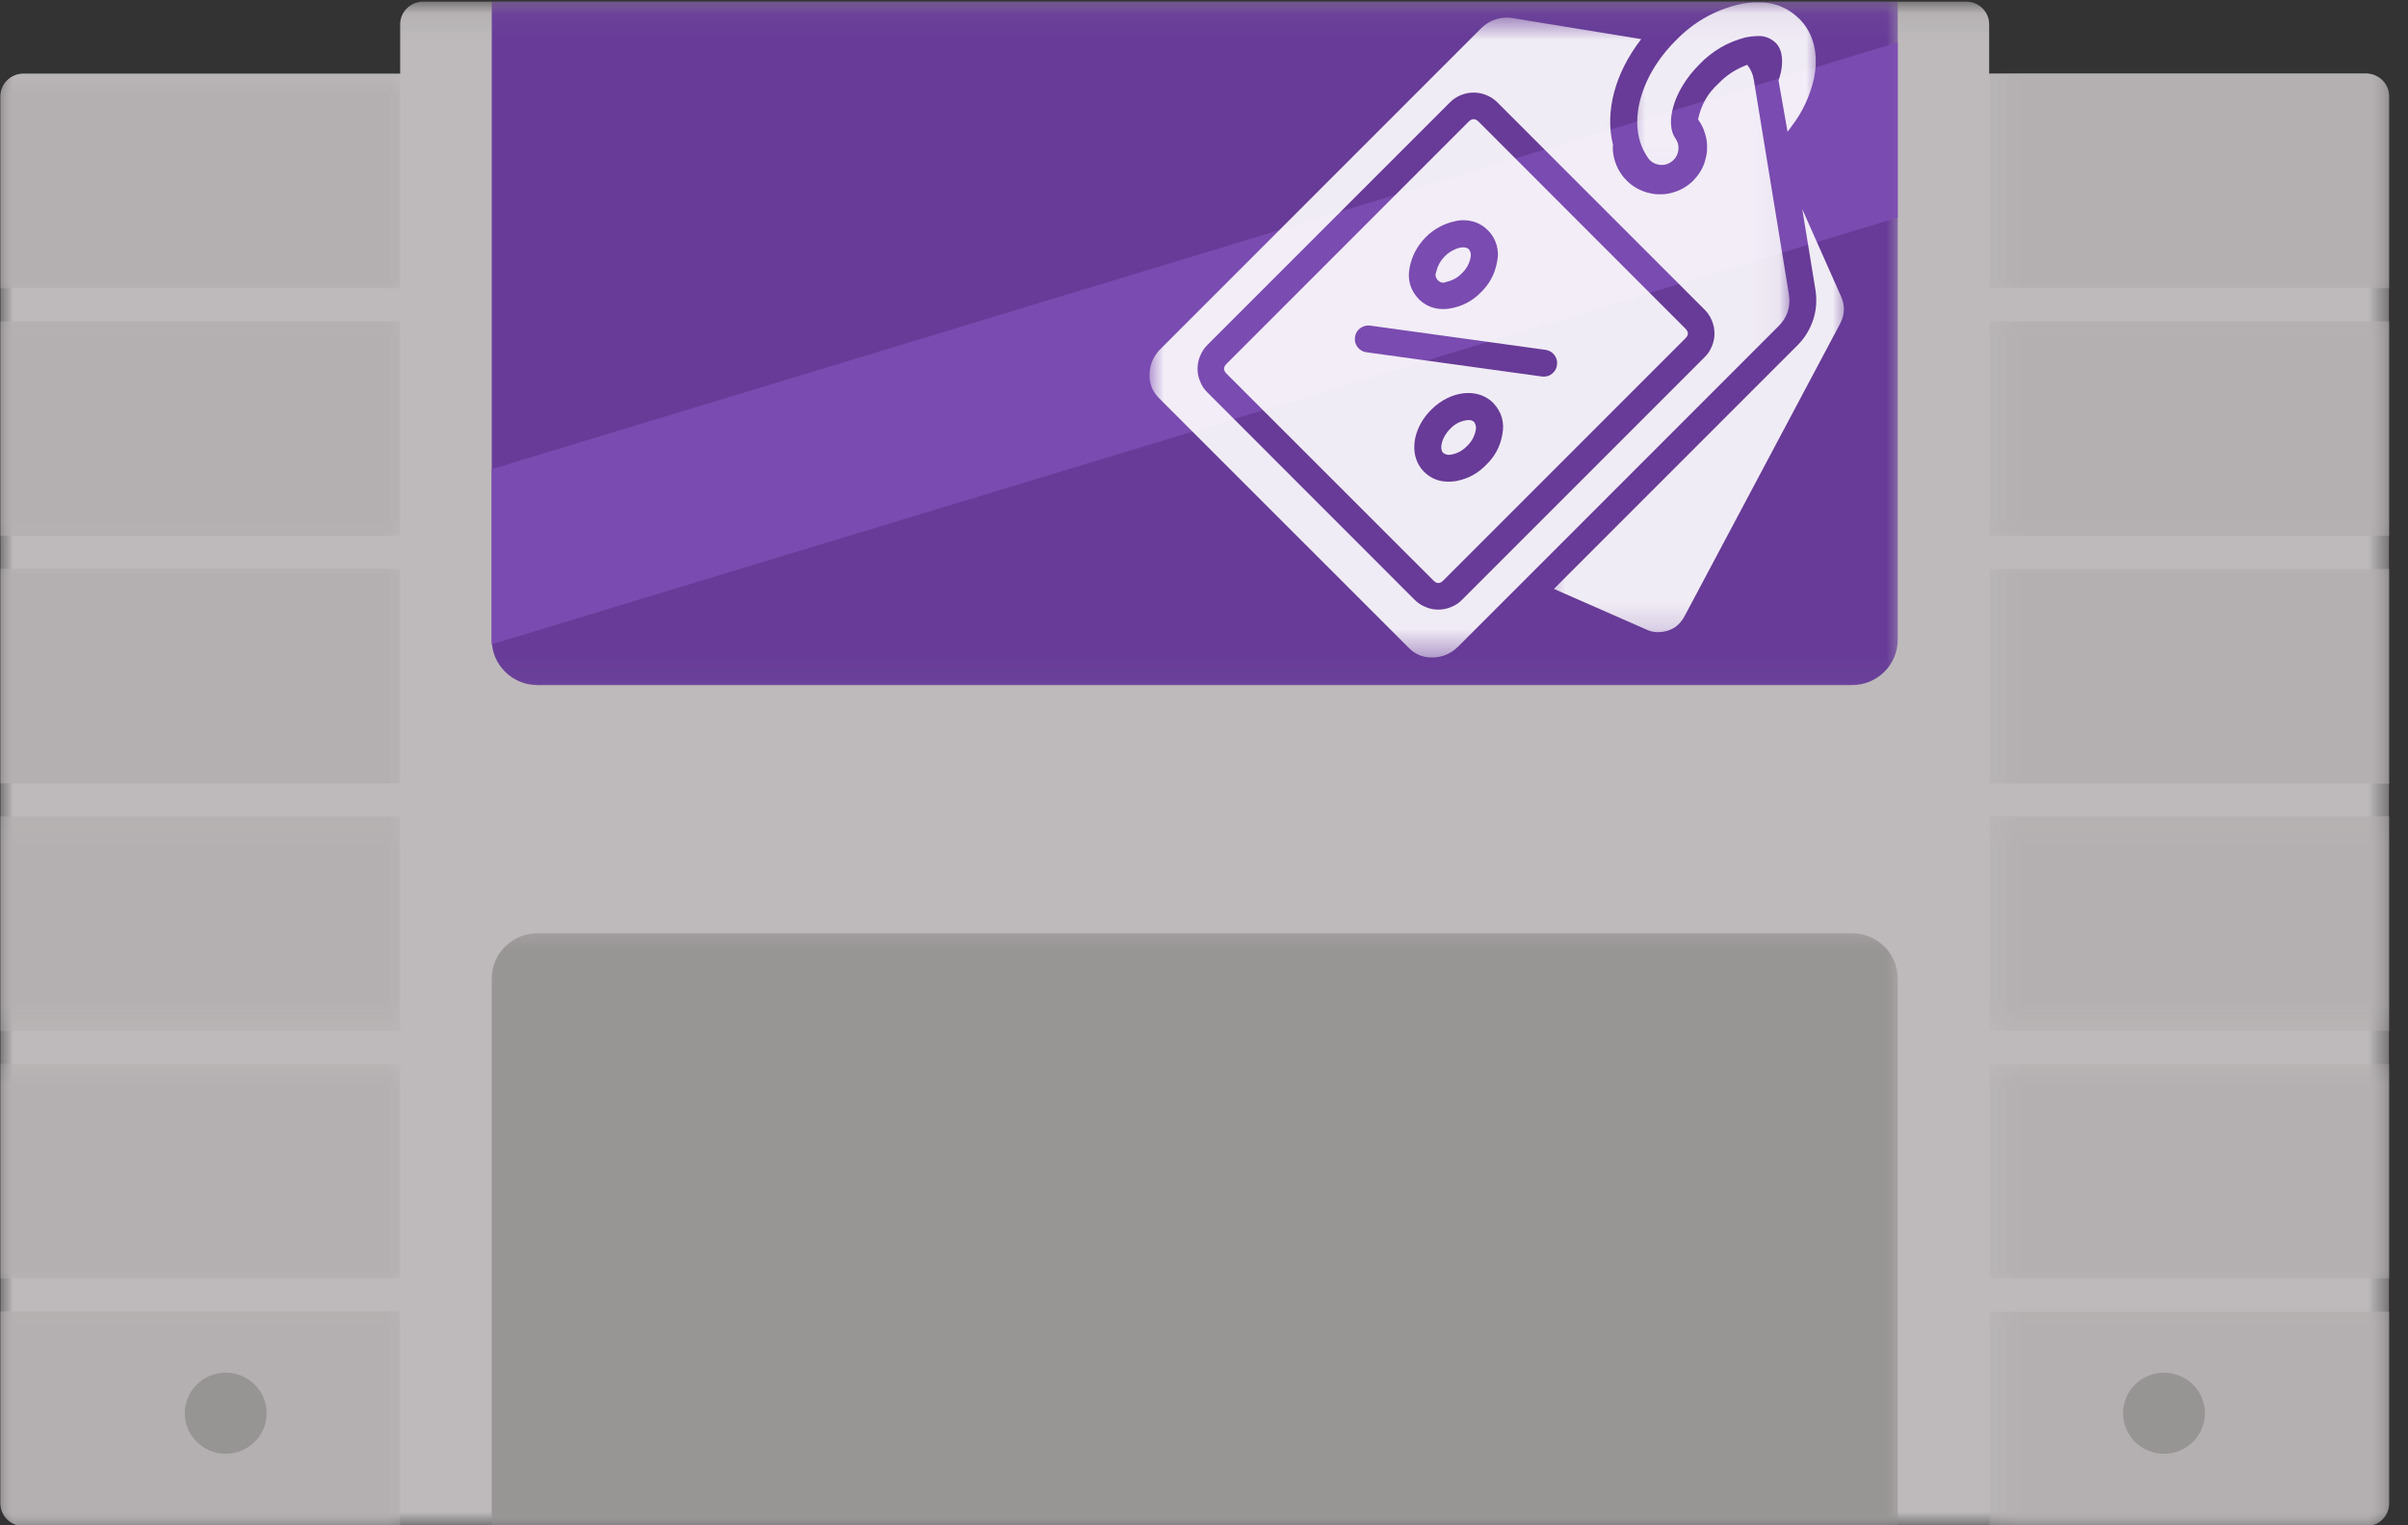 <svg width="90" height="57" viewBox="0 0 90 57" fill="none" xmlns="http://www.w3.org/2000/svg">
<rect x="0" y="0" width="90" height="57" fill="#333333" stroke="none"/>
<g opacity="0.9">
<mask id="mask0_6_968" style="mask-type:luminance" maskUnits="userSpaceOnUse" x="-1" y="0" width="91" height="57">
<path d="M-0.002 0.062H89.359V57H-0.002V0.062Z" fill="white"/>
</mask>
<g mask="url(#mask0_6_968)">
<path d="M89.289 3.596V56.176C89.289 56.65 88.906 57.025 88.436 57.025H0.871C0.402 57.025 0.015 56.65 0.015 56.176V3.596C0.015 3.131 0.402 2.752 0.871 2.752H14.957V0.906C14.957 0.441 15.341 0.062 15.814 0.062H73.493C73.963 0.062 74.346 0.441 74.346 0.906V2.752H88.436C88.906 2.752 89.289 3.131 89.289 3.596Z" fill="#CDC9CA"/>
</g>
</g>
<g opacity="0.9">
<mask id="mask1_6_968" style="mask-type:luminance" maskUnits="userSpaceOnUse" x="17" y="0" width="55" height="26">
<path d="M17.395 0.062H71.17V25.953H17.395V0.062Z" fill="white"/>
</mask>
<g mask="url(#mask1_6_968)">
<path d="M18.378 0.062H70.929V23.91C70.929 24.841 70.163 25.602 69.22 25.602H20.087C19.148 25.602 18.378 24.841 18.378 23.91V0.062Z" fill="#5D2D94"/>
</g>
</g>
<g opacity="0.9">
<mask id="mask2_6_968" style="mask-type:luminance" maskUnits="userSpaceOnUse" x="17" y="34" width="55" height="23">
<path d="M17.395 34.388H71.17V57H17.395V34.388Z" fill="white"/>
</mask>
<g mask="url(#mask2_6_968)">
<path d="M20.087 34.874H69.22C70.163 34.874 70.929 35.636 70.929 36.567V57.033H18.378V36.567C18.378 35.636 19.148 34.874 20.087 34.874Z" fill="#949191"/>
</g>
</g>
<g opacity="0.9">
<mask id="mask3_6_968" style="mask-type:luminance" maskUnits="userSpaceOnUse" x="-1" y="2" width="17" height="10">
<path d="M-0.002 2.756H15.287V11.191H-0.002V2.756Z" fill="white"/>
</mask>
<g mask="url(#mask3_6_968)">
<path d="M0.871 2.76H14.957V10.779H0.015V3.604C0.015 3.139 0.402 2.76 0.871 2.76Z" fill="#B3AFB0"/>
</g>
</g>
<g opacity="0.9">
<mask id="mask4_6_968" style="mask-type:luminance" maskUnits="userSpaceOnUse" x="-1" y="11" width="17" height="10">
<path d="M-0.002 11.191H15.287V20.681H-0.002V11.191Z" fill="white"/>
</mask>
<g mask="url(#mask4_6_968)">
<path d="M0.015 12.007H14.957V20.026H0.015V12.007Z" fill="#B3AFB0"/>
</g>
</g>
<g opacity="0.9">
<mask id="mask5_6_968" style="mask-type:luminance" maskUnits="userSpaceOnUse" x="-1" y="20" width="17" height="11">
<path d="M-0.002 20.68H15.287V30.17H-0.002V20.68Z" fill="white"/>
</mask>
<g mask="url(#mask5_6_968)">
<path d="M0.015 21.253H14.957V29.272H0.015V21.253Z" fill="#B3AFB0"/>
</g>
</g>
<g opacity="0.9">
<mask id="mask6_6_968" style="mask-type:luminance" maskUnits="userSpaceOnUse" x="-1" y="30" width="17" height="9">
<path d="M-0.002 30.17H15.287V38.605H-0.002V30.17Z" fill="white"/>
</mask>
<g mask="url(#mask6_6_968)">
<path d="M0.015 30.508H14.957V38.531H0.015V30.508Z" fill="#B3AFB0"/>
</g>
</g>
<g opacity="0.9">
<mask id="mask7_6_968" style="mask-type:luminance" maskUnits="userSpaceOnUse" x="-1" y="39" width="17" height="10">
<path d="M-0.002 39.66H15.287V48.095H-0.002V39.66Z" fill="white"/>
</mask>
<g mask="url(#mask7_6_968)">
<path d="M0.015 39.755H14.957V47.778H0.015V39.755Z" fill="#B3AFB0"/>
</g>
</g>
<g opacity="0.9">
<mask id="mask8_6_968" style="mask-type:luminance" maskUnits="userSpaceOnUse" x="-1" y="48" width="17" height="9">
<path d="M-0.002 48.095H15.287V57H-0.002V48.095Z" fill="white"/>
</mask>
<g mask="url(#mask8_6_968)">
<path d="M0.015 49.005H14.957V57.025H0.871C0.402 57.025 0.015 56.642 0.015 56.176V49.005Z" fill="#B3AFB0"/>
</g>
</g>
<path opacity="0.9" d="M9.966 52.811C9.966 53.013 9.929 53.206 9.851 53.392C9.773 53.577 9.662 53.738 9.518 53.882C9.373 54.022 9.209 54.133 9.023 54.212C8.834 54.286 8.64 54.327 8.438 54.327C8.232 54.327 8.039 54.286 7.849 54.212C7.664 54.133 7.499 54.022 7.355 53.882C7.211 53.738 7.1 53.577 7.022 53.392C6.947 53.206 6.906 53.013 6.906 52.811C6.906 52.609 6.947 52.416 7.022 52.23C7.1 52.045 7.211 51.88 7.355 51.74C7.499 51.596 7.664 51.489 7.849 51.411C8.039 51.337 8.232 51.295 8.438 51.295C8.64 51.295 8.834 51.337 9.023 51.411C9.209 51.489 9.373 51.596 9.518 51.74C9.662 51.88 9.773 52.045 9.851 52.23C9.929 52.416 9.966 52.609 9.966 52.811Z" fill="#949191"/>
<g opacity="0.9">
<mask id="mask9_6_968" style="mask-type:luminance" maskUnits="userSpaceOnUse" x="74" y="1" width="16" height="11">
<path d="M74.335 1.701H89.36V11.191H74.335V1.701Z" fill="white"/>
</mask>
<g mask="url(#mask9_6_968)">
<path d="M89.298 10.771H74.359V2.751H88.446C88.915 2.751 89.298 3.13 89.298 3.596V10.771Z" fill="#B3AFB0"/>
</g>
</g>
<g opacity="0.9">
<mask id="mask10_6_968" style="mask-type:luminance" maskUnits="userSpaceOnUse" x="74" y="11" width="16" height="10">
<path d="M74.335 11.191H89.36V20.681H74.335V11.191Z" fill="white"/>
</mask>
<g mask="url(#mask10_6_968)">
<path d="M89.298 20.026H74.359V12.007H89.298V20.026Z" fill="#B3AFB0"/>
</g>
</g>
<g opacity="0.9">
<mask id="mask11_6_968" style="mask-type:luminance" maskUnits="userSpaceOnUse" x="74" y="20" width="16" height="11">
<path d="M74.335 20.68H89.36V30.17H74.335V20.68Z" fill="white"/>
</mask>
<g mask="url(#mask11_6_968)">
<path d="M89.298 29.285H74.359V21.262H89.298V29.285Z" fill="#B3AFB0"/>
</g>
</g>
<g opacity="0.9">
<mask id="mask12_6_968" style="mask-type:luminance" maskUnits="userSpaceOnUse" x="74" y="30" width="16" height="9">
<path d="M74.335 30.17H89.36V38.605H74.335V30.17Z" fill="white"/>
</mask>
<g mask="url(#mask12_6_968)">
<path d="M89.298 38.523H74.359V30.5H89.298V38.523Z" fill="#B3AFB0"/>
</g>
</g>
<g opacity="0.9">
<mask id="mask13_6_968" style="mask-type:luminance" maskUnits="userSpaceOnUse" x="74" y="39" width="16" height="10">
<path d="M74.335 39.66H89.36V48.095H74.335V39.66Z" fill="white"/>
</mask>
<g mask="url(#mask13_6_968)">
<path d="M89.298 47.778H74.359V39.755H89.298V47.778Z" fill="#B3AFB0"/>
</g>
</g>
<g opacity="0.9">
<mask id="mask14_6_968" style="mask-type:luminance" maskUnits="userSpaceOnUse" x="74" y="48" width="16" height="9">
<path d="M74.335 48.095H89.36V57H74.335V48.095Z" fill="white"/>
</mask>
<g mask="url(#mask14_6_968)">
<path d="M88.446 57.033H74.359V49.014H89.298V56.189C89.298 56.65 88.915 57.033 88.446 57.033Z" fill="#B3AFB0"/>
</g>
</g>
<path opacity="0.9" d="M82.412 52.811C82.412 53.013 82.371 53.206 82.292 53.392C82.214 53.577 82.107 53.738 81.963 53.882C81.819 54.022 81.654 54.133 81.465 54.212C81.279 54.286 81.081 54.327 80.88 54.327C80.678 54.327 80.48 54.286 80.295 54.212C80.105 54.133 79.941 54.022 79.796 53.882C79.656 53.738 79.545 53.577 79.467 53.392C79.389 53.206 79.352 53.013 79.352 52.811C79.352 52.609 79.389 52.416 79.467 52.23C79.545 52.045 79.656 51.88 79.796 51.74C79.941 51.596 80.105 51.489 80.295 51.411C80.48 51.337 80.678 51.295 80.88 51.295C81.081 51.295 81.279 51.337 81.465 51.411C81.654 51.489 81.819 51.596 81.963 51.74C82.107 51.88 82.214 52.045 82.292 52.23C82.371 52.416 82.412 52.609 82.412 52.811Z" fill="#949191"/>
<path opacity="0.9" d="M70.928 8.131L18.377 24.078V17.53L70.928 1.582V8.131Z" fill="#7C4DB3"/>
<g opacity="0.9">
<mask id="mask15_6_968" style="mask-type:luminance" maskUnits="userSpaceOnUse" x="57" y="6" width="13" height="18">
<path d="M57.464 6.973H69.03V23.844H57.464V6.973Z" fill="white"/>
</mask>
<g mask="url(#mask15_6_968)">
<path d="M68.799 11.051L67.361 7.818L67.856 10.849C67.913 11.228 67.885 11.599 67.765 11.961C67.641 12.324 67.448 12.641 67.176 12.909L58.078 22.007L61.509 23.514C61.653 23.588 61.805 23.625 61.966 23.625C62.427 23.617 62.765 23.411 62.975 23L68.77 12.105C68.955 11.759 68.968 11.409 68.799 11.051Z" fill="white"/>
</g>
</g>
<path opacity="0.9" d="M54.055 10.532C54.286 10.486 54.48 10.379 54.64 10.21C54.809 10.05 54.916 9.856 54.961 9.63C54.99 9.514 54.97 9.412 54.9 9.313C54.838 9.263 54.768 9.239 54.685 9.243C54.653 9.243 54.62 9.247 54.587 9.251C54.36 9.304 54.166 9.412 54.002 9.576C53.841 9.737 53.734 9.93 53.681 10.157C53.631 10.276 53.652 10.379 53.742 10.474C53.833 10.565 53.936 10.585 54.055 10.536V10.532Z" fill="white"/>
<path opacity="0.9" d="M54.883 15.697C54.612 15.717 54.385 15.829 54.2 16.026C53.874 16.352 53.792 16.776 53.94 16.924C54.035 16.994 54.138 17.015 54.253 16.986C54.48 16.941 54.673 16.834 54.834 16.665C55.003 16.504 55.11 16.311 55.155 16.08C55.184 15.969 55.163 15.862 55.093 15.767C55.036 15.713 54.962 15.693 54.883 15.697Z" fill="white"/>
<path opacity="0.9" d="M62.995 12.282L55.256 4.539C55.137 4.424 55.017 4.424 54.898 4.539L45.837 13.6C45.721 13.72 45.721 13.839 45.837 13.959L53.58 21.698C53.699 21.817 53.819 21.817 53.938 21.698L62.995 12.641C63.115 12.521 63.115 12.402 62.995 12.282ZM52.686 9.996C52.773 9.556 52.974 9.181 53.287 8.864C53.605 8.547 53.983 8.345 54.424 8.258C54.527 8.234 54.634 8.225 54.741 8.229C54.852 8.234 54.956 8.25 55.063 8.279C55.166 8.308 55.264 8.349 55.355 8.407C55.45 8.46 55.532 8.526 55.61 8.604C55.684 8.678 55.75 8.765 55.808 8.855C55.862 8.95 55.903 9.049 55.936 9.152C55.965 9.255 55.981 9.362 55.985 9.469C55.989 9.576 55.977 9.683 55.952 9.79C55.874 10.231 55.672 10.61 55.351 10.923C55.038 11.244 54.659 11.446 54.218 11.524C54.132 11.541 54.045 11.549 53.959 11.549C53.6 11.553 53.291 11.434 53.032 11.183C52.711 10.845 52.595 10.45 52.686 9.996ZM56.15 16.241C56.072 16.685 55.87 17.06 55.544 17.373C55.231 17.698 54.857 17.896 54.412 17.979C54.329 17.991 54.243 17.999 54.156 17.999C53.794 18.007 53.485 17.884 53.226 17.633C52.649 17.056 52.764 16.039 53.489 15.314C54.21 14.589 55.231 14.478 55.808 15.054C56.125 15.392 56.24 15.787 56.15 16.241ZM58.193 13.642C58.176 13.765 58.123 13.868 58.028 13.95C57.933 14.033 57.822 14.074 57.694 14.074C57.674 14.074 57.649 14.074 57.629 14.07L51.072 13.164C50.935 13.147 50.824 13.081 50.738 12.97C50.656 12.859 50.623 12.735 50.643 12.6C50.66 12.459 50.725 12.348 50.837 12.266C50.948 12.184 51.072 12.15 51.207 12.167L57.764 13.073C57.9 13.094 58.012 13.155 58.098 13.267C58.181 13.378 58.213 13.502 58.193 13.642Z" fill="white"/>
<g opacity="0.9">
<mask id="mask16_6_968" style="mask-type:luminance" maskUnits="userSpaceOnUse" x="42" y="0" width="25" height="25">
<path d="M42.932 0.647H66.953V24.577H42.932V0.647Z" fill="white"/>
</mask>
<g mask="url(#mask16_6_968)">
<path d="M65.55 2.982C65.517 2.772 65.435 2.587 65.303 2.422C64.891 2.574 64.529 2.805 64.228 3.122C63.825 3.485 63.573 3.934 63.466 4.465C63.548 4.576 63.614 4.696 63.668 4.823C63.721 4.955 63.759 5.087 63.783 5.223C63.804 5.363 63.808 5.499 63.8 5.639C63.787 5.779 63.759 5.911 63.717 6.047C63.676 6.178 63.618 6.302 63.544 6.421C63.47 6.541 63.384 6.648 63.289 6.747C63.19 6.846 63.079 6.932 62.964 7.002C62.844 7.076 62.717 7.134 62.585 7.175C62.453 7.22 62.317 7.245 62.177 7.258C62.041 7.266 61.901 7.262 61.765 7.241C61.629 7.216 61.493 7.179 61.366 7.126C61.238 7.072 61.118 7.006 61.003 6.924C60.892 6.842 60.793 6.747 60.702 6.644C60.612 6.537 60.534 6.421 60.472 6.298C60.41 6.174 60.361 6.042 60.328 5.911C60.295 5.775 60.278 5.635 60.278 5.499C60.278 5.466 60.282 5.441 60.286 5.408C59.977 4.181 60.356 2.731 61.341 1.462L56.526 0.676C56.46 0.663 56.39 0.659 56.32 0.659C55.937 0.663 55.612 0.799 55.344 1.071L43.379 13.036C43.123 13.287 42.983 13.596 42.967 13.959C42.946 14.317 43.066 14.622 43.317 14.877L52.663 24.219C52.901 24.457 53.186 24.573 53.523 24.569C53.907 24.569 54.232 24.429 54.504 24.157L66.465 12.196C66.798 11.87 66.93 11.475 66.864 11.014L65.55 2.982ZM63.709 13.349L54.648 22.41C54.532 22.53 54.397 22.621 54.24 22.682C54.088 22.748 53.927 22.781 53.758 22.781C53.593 22.781 53.433 22.748 53.276 22.682C53.124 22.621 52.988 22.53 52.868 22.41L45.129 14.667C45.01 14.552 44.919 14.416 44.858 14.259C44.792 14.107 44.759 13.946 44.759 13.777C44.759 13.613 44.792 13.452 44.858 13.296C44.919 13.143 45.01 13.007 45.129 12.888L54.191 3.827C54.306 3.711 54.442 3.621 54.598 3.555C54.751 3.493 54.911 3.46 55.076 3.46C55.245 3.46 55.406 3.493 55.558 3.555C55.715 3.621 55.85 3.711 55.966 3.827L63.709 11.57C63.829 11.689 63.919 11.825 63.981 11.978C64.047 12.134 64.08 12.295 64.08 12.46C64.08 12.628 64.047 12.789 63.981 12.941C63.919 13.098 63.829 13.234 63.709 13.349Z" fill="white"/>
</g>
</g>
<g opacity="0.9">
<mask id="mask17_6_968" style="mask-type:luminance" maskUnits="userSpaceOnUse" x="60" y="0" width="9" height="7">
<path d="M60.627 0.062H68.008V6.973H60.627V0.062Z" fill="white"/>
</mask>
<g mask="url(#mask17_6_968)">
<path d="M67.251 0.705C66.811 0.276 66.283 0.07 65.67 0.091C65.435 0.091 65.204 0.116 64.974 0.169C64.059 0.392 63.277 0.845 62.626 1.52C61.242 2.904 60.797 4.733 61.572 5.865C61.666 6.018 61.802 6.113 61.975 6.15C62.152 6.187 62.313 6.154 62.461 6.051C62.605 5.952 62.696 5.812 62.725 5.635C62.754 5.462 62.717 5.301 62.609 5.157C62.251 4.63 62.494 3.431 63.511 2.41C63.993 1.907 64.57 1.57 65.241 1.397C65.381 1.368 65.521 1.351 65.666 1.347C65.933 1.331 66.164 1.413 66.362 1.594C66.679 1.907 66.621 2.43 66.559 2.715C66.535 2.813 66.506 2.912 66.473 3.007L66.811 4.926L66.988 4.683C67.375 4.173 67.638 3.604 67.787 2.982C67.989 2.06 67.799 1.248 67.251 0.705Z" fill="white"/>
</g>
</g>
</svg>
